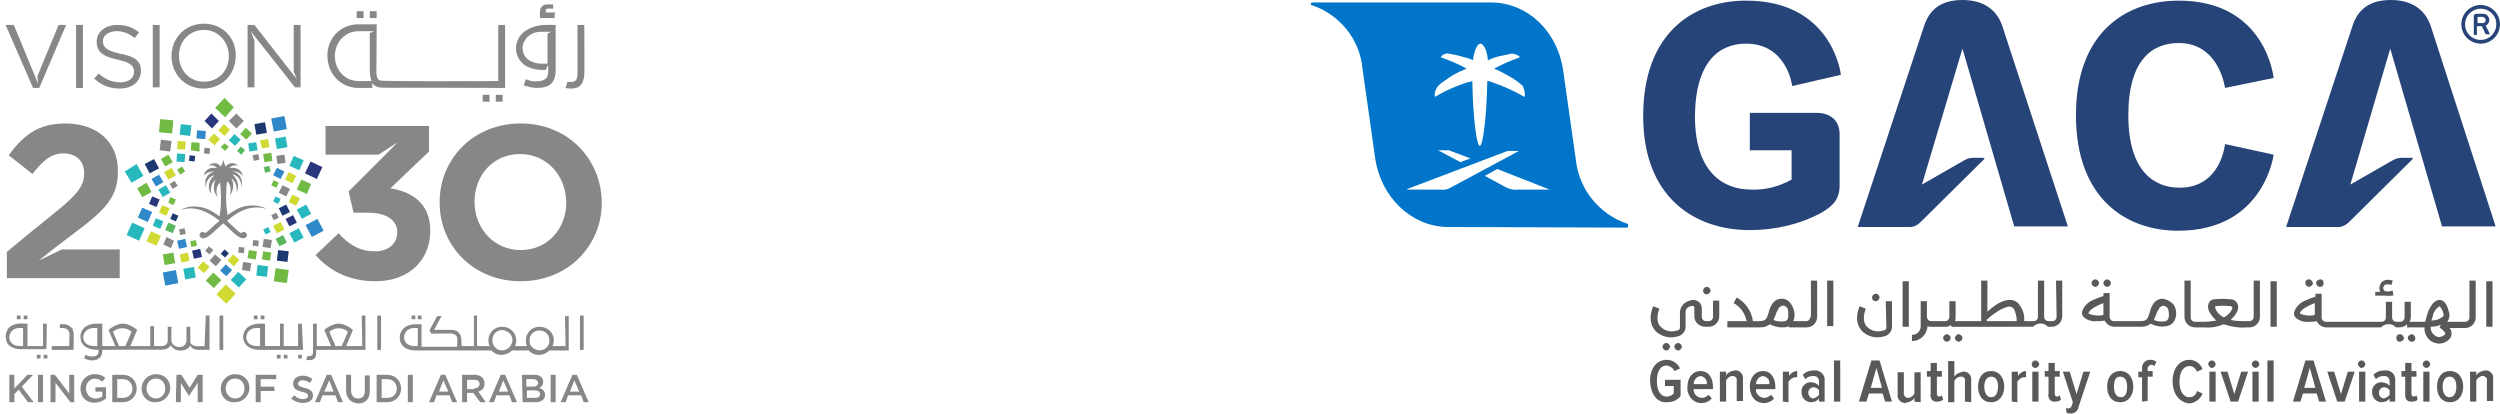 <?xml version="1.0" encoding="utf-8"?>
<!-- Generator: Adobe Illustrator 27.5.0, SVG Export Plug-In . SVG Version: 6.00 Build 0)  -->
<svg version="1.1" id="GACA_Logo" xmlns="http://www.w3.org/2000/svg" xmlns:xlink="http://www.w3.org/1999/xlink" x="0px" y="0px"
	 viewBox="0 0 400.9 66.4" style="enable-background:new 0 0 400.9 66.4;" xml:space="preserve">
<style type="text/css">
	.st0{fill-rule:evenodd;clip-rule:evenodd;fill:#58595B;}
	.st1{fill-rule:evenodd;clip-rule:evenodd;fill:#274479;}
	.st2{fill-rule:evenodd;clip-rule:evenodd;fill:#0075C9;}
	.st3{fill:#878787;}
	.st4{fill:#29367B;}
	.st5{fill:#D0DA33;}
	.st6{fill:#71BA44;}
	.st7{fill:#27B8BE;}
	.st8{fill:#58B75E;}
	.st9{fill:#3088C8;}
	.st10{fill:#1E3871;}
</style>
<g>
	<path class="st0" d="M336,46c0.3,0,0.6-0.3,0.6-0.6s-0.3-0.6-0.6-0.6c-0.3,0-0.6,0.3-0.6,0.6c0,0,0,0,0,0
		C335.4,45.7,335.7,46,336,46z M337.9,46c0.3,0,0.6-0.3,0.6-0.6c0-0.3-0.3-0.6-0.6-0.6s-0.6,0.3-0.6,0.6c0,0,0,0,0,0
		C337.3,45.7,337.6,46,337.9,46C337.9,46,337.9,46,337.9,46L337.9,46z M370.2,46c0.3,0,0.6-0.2,0.7-0.5c0-0.3-0.2-0.6-0.5-0.7
		c-0.1,0-0.1,0-0.2,0c-0.3,0-0.6,0.3-0.5,0.7C369.7,45.7,369.9,45.9,370.2,46z M372.1,46c0.3,0,0.6-0.3,0.5-0.7
		c0-0.3-0.2-0.5-0.5-0.5c-0.3,0-0.6,0.2-0.7,0.5c0,0.3,0.2,0.6,0.5,0.7C372,46,372.1,46,372.1,46z M383.8,47.4l-0.1-0.8
		c-0.4,0.1-1.4,0.4-1.5-0.3c-0.1-0.3,0.2-0.7,0.5-0.7c0.3,0,0.6,0,0.8,0.1l0.2-0.7c-0.5-0.2-1.1-0.2-1.6,0.1
		c-0.5,0.4-0.7,1.1-0.4,1.7l-0.8,0v0.6c0.6,0,1.1,0,1.7,0C382.7,47.5,383.4,47.4,383.8,47.4z M312.2,53.6c-0.3,0-0.6,0.3-0.6,0.6
		c0,0.3,0.3,0.6,0.6,0.6c0.3,0,0.6-0.3,0.6-0.6C312.8,53.9,312.5,53.6,312.2,53.6C312.2,53.6,312.2,53.6,312.2,53.6L312.2,53.6z
		 M314.1,53.6c-0.3,0-0.6,0.3-0.6,0.6s0.3,0.6,0.6,0.6c0.3,0,0.6-0.3,0.6-0.6C314.7,53.9,314.4,53.6,314.1,53.6L314.1,53.6z
		 M384.8,53.6c-0.3,0-0.6,0.3-0.5,0.7c0,0.3,0.2,0.5,0.5,0.5c0.3,0,0.6-0.2,0.7-0.5c0-0.3-0.2-0.6-0.5-0.7
		C384.9,53.6,384.9,53.6,384.8,53.6z M386.8,53.6c-0.3,0-0.6,0.2-0.7,0.5c0,0.3,0.2,0.6,0.5,0.7c0.1,0,0.1,0,0.2,0
		c0.3,0,0.6-0.3,0.5-0.7C387.2,53.8,387,53.6,386.8,53.6L386.8,53.6z M267.2,55c-0.3,0-0.6,0.3-0.6,0.6s0.3,0.6,0.6,0.6
		c0.3,0,0.6-0.3,0.6-0.6C267.8,55.3,267.5,55,267.2,55C267.2,55,267.2,55,267.2,55L267.2,55z M269.1,55c-0.3,0-0.6,0.3-0.6,0.6
		c0,0.3,0.3,0.6,0.6,0.6c0.3,0,0.6-0.3,0.6-0.6C269.7,55.3,269.4,55,269.1,55C269.1,55,269.1,55,269.1,55L269.1,55z M300.8,48.3
		c0.3,0,0.6-0.3,0.6-0.6c0-0.3-0.3-0.6-0.6-0.6c-0.3,0-0.6,0.3-0.6,0.6c0,0,0,0,0,0C300.2,48.1,300.5,48.3,300.8,48.3L300.8,48.3z
		 M273.7,47.2c0.3,0,0.6-0.3,0.6-0.6c0-0.3-0.3-0.6-0.6-0.6c-0.3,0-0.6,0.3-0.6,0.6C273.1,46.9,273.3,47.2,273.7,47.2
		C273.7,47.2,273.7,47.2,273.7,47.2L273.7,47.2z M398.7,45.1v7.3h1v-7.3H398.7z M364.1,52.4h1v-7.3h-1V52.4z M305.1,52.4h1v-7.3h-1
		V52.4z M396,50.9c0,0.4-0.3,0.7-0.7,0.7h-2.9c0,0,0,0,0.1-0.1c0.3-0.4,0.4-1,0.2-1.5c-0.1-0.5-0.5-1.9-1.5-1.9h0
		c-1.2,0-1.9,2-2,2.4c-0.1,0.4-0.2,0.7-0.3,1.1c-0.4,0-2.5,0-2.5,0c0.1-0.2,0.2-0.5,0.2-0.7v-2.5h-1v2.5c0,0.4-0.3,0.7-0.7,0.7h-0.6
		c-0.4,0-0.7-0.3-0.7-0.7v-2.5h-1v2.5c0,0.4-0.3,0.7-0.7,0.7H373c-0.4,0-0.7-0.3-0.7-0.7v-3.8h-1v0.5c-0.5,0.1-0.9,0.3-1.4,0.5
		c-0.9,0.3-1.7,1-2,1.9c-0.1,0.4,0,0.7,0.3,1c0.6,0.5,1.4,0.7,2.1,0.6c0.4,0,0.8,0,1.2-0.1c0.3,0.6,0.9,1,1.6,1h8.7
		c0.7-0.7,1.8-0.7,2.4,0h0.6c0.4,0,0.9-0.2,1.2-0.5v0.5c0,0,2.5,0,2.8,0c-0.1,1,0.5,2,1.4,2.4c0.3,0.1,0.6,0.2,0.9,0.2
		c0.8,0,1.5-0.4,1.9-1c0.2-0.5,0.2-1.1-0.2-1.5h2.5c1,0,1.7-0.8,1.7-1.7V45h-1L396,50.9L396,50.9z M368.8,50.3
		C368.8,50.3,368.8,50.3,368.8,50.3c0.1-0.7,1.4-1.3,2.4-1.7v1.9C370.4,50.7,369.6,50.6,368.8,50.3L368.8,50.3z M390.1,50.8
		c0.1-0.7,0.5-1.3,1.1-1.7l0,0c0.3,0.3,0.5,0.7,0.6,1.1c0.1,0.2,0.1,0.5-0.1,0.6c-0.5,0.4-1.1,0.6-1.8,0.6
		C390,51.2,390,51,390.1,50.8L390.1,50.8z M392.1,53.6c-0.4,0.4-1,0.6-1.5,0.3c-0.5-0.3-0.9-0.9-0.8-1.5c0.5,0,1.1-0.1,1.6-0.3
		l-0.2,0.4C391.9,53,392.2,53.4,392.1,53.6L392.1,53.6z M293,52.3h1V45h-1V52.3z M290.3,50.8c0,0.4-0.3,0.7-0.7,0.7l0,0h-2
		c0,0,0-0.1,0-0.1c0.3-0.8,0.2-1.6-0.2-2.3c-0.3-0.7-0.9-1.2-1.7-1.2h0c-0.8,0-1.4,0.5-1.7,1.2c-0.2,0.3-0.3,0.7-0.4,1.1
		c-0.3,0.9-0.4,1.3-1.5,1.3h-1c-0.2-1.6-1.2-3-2.6-3.8l-0.5,0.9c1.1,0.6,1.8,1.6,2.1,2.9H277v1h5.2c0.6,0,1.1-0.1,1.6-0.5
		c0.6,0.3,1.3,0.5,1.9,0.5c0.3,0,0.6,0,1-0.1c0.1,0,0.1,0,0.2-0.1v0.2h2.8c1,0,1.7-0.8,1.7-1.7v-5.8h-1V50.8L290.3,50.8z
		 M286.7,51.1c-0.1,0.2-0.2,0.3-0.4,0.4c-0.6,0.1-1.3,0.1-1.9-0.2c0.1-0.2,0.2-0.5,0.3-0.7c0.1-0.3,0.2-0.6,0.4-0.9
		c0.1-0.4,0.4-0.6,0.8-0.7l0,0c0.4,0,0.7,0.3,0.8,0.6C286.8,50,286.8,50.6,286.7,51.1L286.7,51.1z M346.8,47.9L346.8,47.9
		c-0.8,0-1.4,0.5-1.7,1.2c-0.2,0.3-0.3,0.7-0.4,1.1c-0.3,0.9-0.4,1.3-1.5,1.3H339c-0.4,0-0.7-0.3-0.7-0.7v0v-3.8h-1v0.5
		c-0.5,0.1-0.9,0.3-1.4,0.5c-0.9,0.3-1.7,1-2,1.9c-0.1,0.4,0,0.7,0.3,1c0.6,0.5,1.4,0.7,2.1,0.6c0.4,0,0.8,0,1.2-0.1
		c0.3,0.6,0.9,1,1.6,1h4.2c0.6,0,1.1-0.1,1.6-0.5c0.9,0.5,1.9,0.6,2.9,0.3c0.5-0.2,0.8-0.5,1-1c0.3-0.8,0.2-1.6-0.2-2.3
		C348.3,48.5,347.6,48,346.8,47.9L346.8,47.9z M334.9,50.3C334.9,50.3,334.9,50.3,334.9,50.3c0.1-0.7,1.4-1.3,2.4-1.7v1.9
		C336.5,50.7,335.7,50.6,334.9,50.3L334.9,50.3z M347.7,51.1c-0.1,0.2-0.2,0.3-0.4,0.4c-0.6,0.1-1.3,0.1-1.9-0.2
		c0.1-0.2,0.2-0.5,0.3-0.7c0.1-0.3,0.2-0.6,0.4-0.9c0.1-0.3,0.4-0.6,0.8-0.7h0c0.4,0.1,0.7,0.3,0.8,0.6
		C347.8,50.1,347.9,50.6,347.7,51.1L347.7,51.1z M329.8,50.8c0,0.4-0.3,0.7-0.7,0.7l0,0h-0.6c-0.4,0-0.7-0.3-0.7-0.7v0V45h-1v5.8
		c0,0.4-0.3,0.7-0.7,0.7l0,0h-1.5c0.1-1.1-0.3-2.2-1.1-3c-1-0.8-2.3-0.3-3.3,0.3c-0.6,0.4-1.1,0.8-1.5,1.2v-5h-1v6.5h-4.2
		c0.1-0.2,0.1-0.5,0.1-0.7v-2.5h-1v2.5c0,0.4-0.3,0.7-0.7,0.7l0,0h-2.2c-0.4,0-0.7-0.3-0.7-0.7v0v-2.5h-1v4c0,0.8-0.6,1.4-1.4,1.4v1
		c1.3,0,2.4-1,2.5-2.4c0.2,0.1,0.5,0.1,0.7,0.1h2.2c0.3,0,0.7-0.1,0.9-0.3v0.3H326c0.7-0.7,1.8-0.7,2.4,0h0.6c1,0,1.7-0.8,1.7-1.7
		V45h-1L329.8,50.8L329.8,50.8z M318.7,51.2c0.4-0.4,0.9-0.8,1.4-1.1c0.5-0.4,1.2-0.7,1.8-0.9c0.3-0.1,0.6,0,0.8,0.1
		c0.2,0.2,0.4,0.4,0.4,0.6c0.2,0.5,0.3,1.1,0.3,1.6h-4.8V51.2z M274.7,50.8c0,0.4-0.3,0.7-0.7,0.7l0,0h-0.4c-0.4,0-0.7-0.3-0.7-0.7
		v-1.4c0-0.4-0.2-0.8-0.5-1c-0.4-0.3-0.9-0.4-1.4-0.2c-0.9,0.2-1.6,1-1.6,1.9v2.4c0,0.3-0.2,0.5-0.5,0.5c-0.9,0.3-1.8,0.1-2.5-0.5
		c-0.7-0.6-0.8-1.7-0.3-3l-1-0.4c-0.9,2.3-0.1,3.5,0.5,4.1c0.7,0.6,1.5,0.9,2.4,0.9c0.4,0,0.8-0.1,1.2-0.2c0.6-0.2,1.1-0.8,1.1-1.5
		v-2.4c0-0.5,0.4-0.8,0.8-0.9c0.2-0.1,0.3,0,0.5,0c0.1,0.1,0.1,0.1,0.1,0.2v1.4c0,1,0.8,1.7,1.8,1.7h0.5c1,0,1.7-0.8,1.7-1.7v-2.5
		h-1L274.7,50.8L274.7,50.8z M302.5,52.5c0,0.3-0.2,0.5-0.5,0.5c-0.9,0.3-1.8,0.1-2.5-0.5c-0.7-0.6-0.8-1.7-0.3-3l-1-0.4
		c-0.9,2.3-0.1,3.5,0.5,4.1c0.7,0.6,1.5,0.9,2.4,0.9c0.4,0,0.8-0.1,1.2-0.2c0.6-0.2,1.1-0.8,1.1-1.5v-4.1h-1L302.5,52.5L302.5,52.5z
		 M361.4,50.8c0,0.4-0.3,0.7-0.7,0.7h-0.4c-0.9,0-1.7,0-2.6-0.2c0,0,0.1,0,0.1-0.1c0.2-0.2,1.3-1.2,1.1-2.2c-0.1-0.5-0.5-0.9-1-1
		l-0.1,0l0,0c-0.9-0.1-1.9-0.1-2.8,0l-0.1,0l0,0c-0.4,0.1-0.7,0.4-0.8,0.9c-0.2,0.9,0.7,1.9,1.1,2.3c0.1,0.1,0.1,0.1,0.2,0.2
		c-0.6,0.1-1.3,0.2-1.9,0.2h-1.5c-0.4,0-0.7-0.3-0.7-0.7v0V45h-1v5.8c0,1,0.8,1.7,1.7,1.7c0,0,0,0,0,0h1.5c1.1,0.1,2.1-0.1,3.1-0.5
		c1.2,0.4,2.4,0.6,3.7,0.5h0.4c1,0,1.7-0.8,1.7-1.7V45h-1L361.4,50.8L361.4,50.8z M357.2,50.5c-0.2,0.2-0.4,0.3-0.6,0.4
		c-0.2-0.1-0.4-0.3-0.6-0.4c-0.4-0.3-0.7-0.8-0.8-1.3c0,0,0.1-0.1,0.1-0.1c0.8-0.1,1.6-0.1,2.4,0c0.1,0,0.2,0.1,0.3,0.2
		C357.9,49.8,357.6,50.2,357.2,50.5L357.2,50.5z"/>
	<path class="st0" d="M264.6,61.1c0-2.1,1.1-3.4,2.7-3.4c0.9,0,1.8,0.6,2.1,1.4l-0.9,0.4c-0.2-0.5-0.7-0.8-1.2-0.9
		c-1,0-1.6,0.9-1.6,2.5s0.6,2.5,1.6,2.5c0.4,0,0.8-0.2,1.1-0.5v-1.2h-1.4v-1h2.5v2.6c-0.5,0.7-1.3,1-2.2,1
		C265.7,64.6,264.7,63.2,264.6,61.1 M270.6,62c0-1.4,0.8-2.5,2.1-2.5c1.3,0,2,1.1,2,2.6v0.3h-3.1c-0.1,0.7,0.5,1.3,1.2,1.4
		c0,0,0.1,0,0.1,0c0.4,0,0.8-0.2,1.1-0.5l0.5,0.6c-0.8,0.9-2.2,1-3.1,0.2C270.8,63.5,270.5,62.7,270.6,62 M272.7,60.3
		c-0.7,0.1-1.1,0.7-1.1,1.3h2.1C273.8,61,273.4,60.4,272.7,60.3C272.7,60.3,272.7,60.3,272.7,60.3 M278.5,64.4v-3.3
		c0.1-0.3-0.1-0.7-0.5-0.8c-0.1,0-0.1,0-0.2,0c-0.4,0-0.8,0.3-1,0.7v3.4h-1v-4.8h1v0.6c0.3-0.5,0.8-0.7,1.4-0.8
		c0.6-0.1,1.2,0.4,1.3,1c0,0.1,0,0.2,0,0.3v3.6H278.5L278.5,64.4z M280.6,62c0-1.4,0.8-2.5,2.1-2.5c1.3,0,2,1.1,2,2.6v0.3h-3.1
		c-0.1,0.7,0.5,1.3,1.2,1.4c0,0,0.1,0,0.1,0c0.4,0,0.8-0.2,1.1-0.5l0.5,0.6c-0.8,0.9-2.2,1-3.1,0.2C280.8,63.5,280.6,62.7,280.6,62
		 M282.7,60.3c-0.7,0.1-1.1,0.7-1.1,1.3h2.1C283.9,61,283.4,60.4,282.7,60.3C282.8,60.3,282.7,60.3,282.7,60.3 M285.9,64.4v-4.8h1
		v0.7c0.3-0.5,0.8-0.8,1.3-0.8v1c-0.1,0-0.2,0-0.3,0c-0.4,0-0.8,0.3-1.1,0.7v3.3L285.9,64.4L285.9,64.4z M291.7,64.4v-0.5
		c-0.3,0.4-0.8,0.6-1.3,0.6c-0.8,0-1.5-0.7-1.5-1.5c0,0,0-0.1,0-0.1c-0.1-0.8,0.5-1.5,1.3-1.6c0.1,0,0.1,0,0.2,0
		c0.5,0,1,0.2,1.3,0.6v-0.7c0-0.5-0.3-0.9-0.8-0.9c-0.1,0-0.1,0-0.2,0c-0.5,0-0.9,0.2-1.2,0.5l-0.4-0.7c0.5-0.5,1.1-0.7,1.8-0.7
		c0.8-0.1,1.6,0.5,1.7,1.3c0,0.1,0,0.2,0,0.4v3.3L291.7,64.4L291.7,64.4z M291.7,63.3v-0.7c-0.2-0.3-0.5-0.5-0.9-0.5
		c-0.5,0-0.9,0.5-0.8,1c0,0.4,0.4,0.8,0.8,0.8C291.1,63.8,291.5,63.6,291.7,63.3 M294.1,57.8h1v6.6h-1V57.8z M302.3,64.4l-0.4-1.3
		h-2.2l-0.4,1.3h-1.2l2-6.6h1.3l2,6.6L302.3,64.4L302.3,64.4z M300.9,59l-0.9,3.2h1.8L300.9,59z M307,64.4v-0.6
		c-0.3,0.5-0.9,0.7-1.4,0.8c-0.6,0.1-1.2-0.4-1.3-1c0-0.1,0-0.2,0-0.3v-3.6h1v3.3c-0.1,0.3,0.2,0.7,0.5,0.8c0.1,0,0.1,0,0.2,0
		c0.4,0,0.8-0.3,1-0.7v-3.4h1v4.8L307,64.4L307,64.4z M309.6,63.3v-2.9h-0.6v-0.9h0.6v-1.3h1v1.3h0.8v0.9h-0.8v2.7
		c0,0.3,0.1,0.5,0.4,0.5c0.1,0,0.3-0.1,0.4-0.2l0.2,0.7c-0.2,0.2-0.6,0.3-0.9,0.3c-0.6,0.1-1.1-0.3-1.1-0.9
		C309.5,63.5,309.5,63.4,309.6,63.3 M315.1,64.4v-3.3c0.1-0.3-0.2-0.7-0.5-0.7c-0.1,0-0.1,0-0.2,0c-0.4,0-0.8,0.3-1,0.7v3.4h-1v-6.6
		h1v2.5c0.3-0.5,0.9-0.7,1.4-0.8c0.6-0.1,1.2,0.4,1.3,1c0,0.1,0,0.2,0,0.3v3.6L315.1,64.4L315.1,64.4z M317.2,62
		c0-1.4,0.7-2.5,2.1-2.5s2.1,1.2,2.1,2.5s-0.7,2.5-2.1,2.5S317.2,63.4,317.2,62 M320.4,62c0-0.9-0.3-1.6-1.1-1.6s-1.1,0.8-1.1,1.6
		s0.3,1.7,1.1,1.7S320.4,62.9,320.4,62 M322.6,64.4v-4.8h1v0.7c0.3-0.5,0.8-0.8,1.3-0.8v1c-0.1,0-0.2,0-0.3,0
		c-0.4,0-0.8,0.3-1.1,0.7v3.3L322.6,64.4L322.6,64.4z M325.8,58.4c0-0.3,0.3-0.6,0.6-0.6c0.3,0,0.6,0.3,0.6,0.6
		c0,0.3-0.3,0.6-0.6,0.6C326,59,325.8,58.7,325.8,58.4 M325.9,59.6h1v4.8h-1V59.6z M328.5,63.3v-2.9h-0.6v-0.9h0.6v-1.3h1v1.3h0.8
		v0.9h-0.8v2.7c0,0.3,0.1,0.5,0.4,0.5c0.1,0,0.3-0.1,0.4-0.2l0.2,0.7c-0.2,0.2-0.6,0.3-0.9,0.3c-0.6,0.1-1.1-0.3-1.1-0.9
		C328.4,63.5,328.4,63.4,328.5,63.3 M331.3,65.4c0.1,0,0.2,0.1,0.3,0.1c0.3,0,0.5-0.1,0.6-0.4l0.2-0.6l-1.6-4.9h1.1l1.1,3.6l1.1-3.6
		h1.1l-1.9,5.7c-0.1,0.7-0.8,1.1-1.4,1c-0.2,0-0.4,0-0.5-0.1L331.3,65.4z M337.9,62c0-1.4,0.7-2.5,2.1-2.5s2.1,1.2,2.1,2.5
		s-0.7,2.5-2.1,2.5S337.9,63.4,337.9,62 M341.1,62c0-0.9-0.3-1.6-1.1-1.6S339,61.1,339,62s0.3,1.7,1.1,1.7S341.1,62.9,341.1,62
		 M343.5,64.4v-3.9h-0.6v-0.9h0.6v-0.4c-0.1-0.7,0.4-1.4,1.1-1.5c0.1,0,0.2,0,0.2,0c0.4,0,0.7,0.1,1,0.3l-0.3,0.7
		c-0.1-0.1-0.3-0.2-0.5-0.2c-0.3,0-0.5,0.2-0.6,0.5c0,0,0,0.1,0,0.1v0.4h0.8v0.9h-0.8v3.9L343.5,64.4L343.5,64.4z M348.4,61.1
		c0-2,1.1-3.4,2.7-3.4c0.9,0,1.8,0.6,2.1,1.5l-0.9,0.4c-0.2-0.5-0.6-0.9-1.2-0.9c-1,0-1.6,1-1.6,2.5s0.6,2.5,1.6,2.5
		c0.6,0,1.1-0.4,1.2-1l0.9,0.4c-0.3,0.9-1.2,1.5-2.1,1.6C349.4,64.5,348.4,63.1,348.4,61.1 M354.1,58.4c0-0.3,0.3-0.6,0.6-0.6
		c0.3,0,0.6,0.3,0.6,0.6c0,0.3-0.3,0.6-0.6,0.6C354.4,59,354.2,58.7,354.1,58.4 M354.3,59.6h1v4.8h-1V59.6z M357.7,64.4l-1.6-4.8
		h1.1l1.1,3.6l1.1-3.6h1.1l-1.6,4.8H357.7L357.7,64.4z M361.1,58.4c0-0.3,0.3-0.6,0.6-0.6s0.6,0.3,0.6,0.6c0,0.3-0.3,0.6-0.6,0.6
		c0,0,0,0,0,0C361.4,59,361.1,58.7,361.1,58.4 M361.2,59.6h1v4.8h-1V59.6z M363.6,57.8h1v6.6h-1V57.8z M371.9,64.4l-0.4-1.3h-2.2
		l-0.4,1.3h-1.2l2-6.6h1.3l2,6.6H371.9z M370.4,59l-0.9,3.2h1.8L370.4,59z M374.8,64.4l-1.6-4.8h1.1l1.1,3.6l1.1-3.6h1.1l-1.6,4.8
		H374.8L374.8,64.4z M378.1,58.4c0-0.3,0.3-0.6,0.6-0.6s0.6,0.3,0.6,0.6c0,0.3-0.3,0.6-0.6,0.6c0,0,0,0,0,0
		C378.4,59,378.2,58.7,378.1,58.4 M378.3,59.6h1v4.8h-1V59.6z M383.2,64.4v-0.5c-0.3,0.4-0.8,0.6-1.3,0.6c-0.8,0-1.5-0.7-1.5-1.5
		c0,0,0-0.1,0-0.1c-0.1-0.8,0.5-1.5,1.3-1.6c0.1,0,0.1,0,0.2,0c0.5,0,1,0.2,1.3,0.6v-0.7c0-0.5-0.3-0.9-0.8-0.9c-0.1,0-0.1,0-0.2,0
		c-0.5,0-0.9,0.2-1.2,0.5l-0.4-0.7c0.5-0.5,1.1-0.7,1.8-0.7c0.8-0.1,1.6,0.4,1.7,1.3c0,0.1,0,0.2,0,0.4v3.3L383.2,64.4L383.2,64.4z
		 M383.2,63.3v-0.7c-0.2-0.3-0.5-0.5-0.9-0.5c-0.5,0-0.9,0.5-0.8,1c0,0.4,0.4,0.8,0.8,0.8C382.6,63.8,383,63.6,383.2,63.3
		 M385.7,63.3v-2.9h-0.6v-0.9h0.6v-1.3h1v1.3h0.8v0.9h-0.8v2.7c0,0.3,0.1,0.5,0.4,0.5c0.1,0,0.3-0.1,0.4-0.2l0.2,0.7
		c-0.2,0.2-0.6,0.3-0.9,0.3c-0.6,0.1-1.1-0.3-1.1-0.9C385.7,63.5,385.7,63.4,385.7,63.3 M388.5,58.4c0-0.3,0.3-0.6,0.6-0.6
		c0.3,0,0.6,0.3,0.6,0.6c0,0.3-0.3,0.6-0.6,0.6C388.8,59,388.5,58.7,388.5,58.4 M388.6,59.6h1v4.8h-1V59.6z M390.8,62
		c0-1.4,0.7-2.5,2.1-2.5s2.1,1.2,2.1,2.5s-0.7,2.5-2.1,2.5S390.8,63.4,390.8,62 M393.9,62c0-0.9-0.3-1.6-1.1-1.6s-1.1,0.8-1.1,1.6
		s0.3,1.7,1.1,1.7S393.9,62.9,393.9,62 M398.8,64.4v-3.3c0.1-0.4-0.2-0.7-0.5-0.8c-0.1,0-0.1,0-0.2,0c-0.4,0-0.8,0.3-1,0.7v3.4h-1
		v-4.8h1v0.6c0.3-0.5,0.8-0.7,1.4-0.8c0.6-0.1,1.2,0.4,1.3,1c0,0.1,0,0.2,0,0.3v3.6H398.8L398.8,64.4z"/>
	<path class="st1" d="M397.8,7c1.7,0,3.1-1.4,3.1-3.1c0-1.7-1.4-3.1-3.1-3.1s-3.1,1.4-3.1,3.1l0,0C394.7,5.6,396.1,7,397.8,7
		C397.8,7,397.8,7,397.8,7 M397.8,1.4c1.4,0,2.5,1.1,2.5,2.4c0,0,0,0.1,0,0.1c0,1.4-1.1,2.5-2.5,2.5c-1.4,0-2.5-1.1-2.5-2.5
		C395.3,2.5,396.4,1.4,397.8,1.4 M397.2,5.5V4.2h0.8l0.6,1.3h0.7l-0.7-1.4c0.5-0.2,0.7-0.8,0.5-1.3c-0.2-0.4-0.5-0.6-0.9-0.6h-1
		c-0.2,0-0.5,0.1-0.5,0.4c0,0,0,0.1,0,0.1l0,2.9H397.2L397.2,5.5z M397.2,2.7h0.9c0.2,0,0.4,0.2,0.5,0.4c0,0,0,0,0,0.1
		c0,0.3-0.2,0.5-0.4,0.5c0,0,0,0-0.1,0h-0.8V2.7L397.2,2.7z M280,7c6.6,0,7.4,6.8,7.4,6.8l7.8-1.8c0-0.2-1.4-11.9-15.2-11.9
		c-8.5,0-16.5,5.2-16.5,18.5c0,13.2,8.4,18.3,17.1,18.3c4,0,8-0.9,11.5-2.8c1.9-1.1,2.9-2.2,2.9-4.4v-8.2c0-2.1-1.4-3.4-3.7-3.4
		h-10.7v6h6.7v4.7c-2,1.1-4.2,1.7-6.5,1.6c-4.4,0-9-2.7-9-11.8C271.9,9.6,275.9,7,280,7 M314.7,0c-3.3,0-5.3,1.4-6.2,4.3l-10.6,32.1
		h8.4c0.6,0,1.2-0.3,1.7-0.8l10.1-10c0.2-0.2,0.2-0.3-0.1-0.3h-1.4c-0.6,0-1.1,0.1-1.6,0.4l-6.8,3.9l6.5-21.8c0,0,7.7,26.4,8.3,28.5
		h8.6L321.1,4.2C320.2,1.5,318,0,314.7,0 M349.4,6.9c6.5,0,7.4,7.2,7.4,7.2l7.8-1.6c0,0-1.2-12.4-15.2-12.4
		c-8.5,0-16.5,5.1-16.5,18.4c0,13.2,7.9,18.5,16.4,18.5c13.8,0,15.3-12.2,15.3-12.2l-7.8-1.7c0,0-0.6,7-7.3,7
		c-4.1,0-8.2-2.7-8.2-11.6C341.3,9.5,345.2,6.9,349.4,6.9 M383.4,0c-3.3,0-5.3,1.4-6.2,4.3l-10.6,32.1h8.4c0.6,0,1.2-0.3,1.7-0.8
		l10.1-10c0.2-0.2,0.2-0.3-0.1-0.3h-1.4c-0.6,0-1.1,0.1-1.6,0.4l-6.8,3.9l6.4-21.8c0,0,7.7,26.4,8.3,28.5h8.6L389.8,4.2
		C388.9,1.5,386.7,0,383.4,0"/>
	<path class="st2" d="M260.9,36.5L260.9,36.5c0.1,0,0.2-0.1,0.2-0.3c0-0.1,0-0.2-0.1-0.3c-4.5-1.5-7.8-5.5-8.3-10.3l-2-14.1
		c-0.9-6.6-5.8-11-11.4-11.1h-28.9c-0.1,0-0.2,0.1-0.2,0.2c0,0,0,0,0,0c0,0.1,0,0.2,0.1,0.2c4.5,1.5,7.8,5.5,8.2,10.3l2,14.1
		c0.9,6.5,5.8,11,11.4,11.2L260.9,36.5z M248.5,30.4h-5.2c-0.6,0.1-1.1-0.1-1.7-0.3l-3.5-1.9l2-1.1L248.5,30.4
		C248.7,30.4,248.7,30.4,248.5,30.4L248.5,30.4z M244.5,15.5c0,0-0.1,0-0.1,0c-1.6-0.9-3.3-1.7-5.1-2.3c-0.2-0.1-0.5-0.2-0.8-0.2
		l0,0c-0.1,5.8-0.7,10.4-1.2,10.4s-1.1-4.5-1.2-10.4l0,0c-0.3,0.1-0.6,0.2-0.8,0.2c-1.8,0.6-3.5,1.3-5.1,2.3c0,0-0.1,0-0.1,0
		c0,0,0,0,0,0c-0.1-0.6,0.1-1.2,0.5-1.7c0.5-0.5,1.1-0.9,1.7-1.3c0.7-0.5,1.5-0.9,2.2-1.2c0.2-0.1,0.5-0.2,0.7-0.3
		c-1.3-0.7-2.7-1.3-4.1-1.8c0,0-0.1,0,0-0.1c0,0,0,0,0,0c0,0,0,0,0,0c0.3-0.4,0.8-0.6,1.3-0.5c0.5,0.1,0.9,0.2,1.4,0.3
		c0.5,0.1,1,0.3,1.5,0.4c0.3,0.1,0.6,0.2,0.8,0.3c0,0,0.1,0,0.1,0.1c0.2-1.6,0.7-2.7,1.2-2.7s1.1,1.1,1.2,2.7c0,0,0.1,0,0.1-0.1
		c0.3-0.1,0.5-0.2,0.8-0.3c0.5-0.2,1-0.3,1.5-0.4c0.4-0.1,0.9-0.2,1.4-0.3c0.5,0,1,0.2,1.3,0.5c0,0,0,0,0,0c0,0,0,0.1,0,0.1
		c0,0,0,0,0,0c-1.4,0.5-2.8,1.1-4.1,1.8c0.2,0.1,0.5,0.2,0.7,0.3c0.8,0.4,1.5,0.8,2.2,1.2c0.6,0.4,1.2,0.8,1.7,1.3
		C244.4,14.2,244.6,14.9,244.5,15.5C244.5,15.5,244.5,15.5,244.5,15.5L244.5,15.5z M230.8,24.1l1.3,0c0.2,0,0.4,0,0.5,0.1l3.2,1.2
		l-1.6,0.6l-3.4-1.8C230.6,24.2,230.6,24.1,230.8,24.1L230.8,24.1z M242.1,24.2l1.3,0c0.1,0,0.1,0.1,0,0.1l-10.8,5.8
		c-0.5,0.3-1.1,0.4-1.7,0.3h-5.2c-0.1,0-0.1,0,0-0.1l15.8-6C241.7,24.2,241.9,24.2,242.1,24.2L242.1,24.2z"/>
</g>
<g>
	<path class="st3" d="M69,37L69,37c0,4.7-3.4,8.1-8.8,8.1c-4.4,0-7.5-1.8-9.6-4.2l3.7-3.5c1.7,1.9,3.4,2.9,5.9,2.9
		c2,0,3.5-1.2,3.5-3c0,0,0.4-3.2-4.8-3.2h-2.2l-0.8-3.4l7.9-7.9l-3.1,2h-8.5v-4.6h16.6v4.1l-6.2,5.9C65.8,30.7,69,32.4,69,37
		 M53.7,9c0-2.2,1.6-4,3.8-4H60l-0.7,0.3c0,6.1-0.1,6.8,0.3,7.7h-2.1C55.3,13,53.7,11.2,53.7,9L53.7,9z M57.5,14.1h2.2v-0.8
		c0.2,0.3,0.4,0.5,0.7,0.6c0.7,0.3,0.2,0.1,20.6,0.2V4h-1.1v9c0,0-18.6,0.1-19-0.1c-0.3-0.1-0.4-0.4-0.5-0.8c-0.1-0.5,0-0.6,0-8.2
		h-2.9c-3,0-5,2.3-5,5v0C52.5,11.7,54.5,14.1,57.5,14.1 M88.9,2.9h-2.3c0-0.8-0.3-2.2,1.3-2.2h0.8v0.7c-0.7,0-1.2-0.2-1.2,0.4v0.2
		h1.5L88.9,2.9L88.9,2.9z M91.6,14.2c-0.3,0-0.6,0-0.9-0.1l0.3-1c0.5,0.1,1.1,0.1,1.4-0.3c0.3-0.5,0.2-0.7,0.2-8.8h1.1
		c0,7.6,0.1,7.8-0.1,8.6C93.4,13.7,92.7,14.2,91.6,14.2 M60.4,2.9h-1.1V1.8h1.1V2.9z M84.1,6.6c0.5-1,1.6-1.5,2.6-1.5l0,0h1.7
		l-0.6,0.3v4.8c-0.8,0-1.4,0.1-2.2-0.2c-1.1-0.3-1.8-1.2-1.8-2.3C83.8,7.3,83.9,6.9,84.1,6.6 M84.1,10.4c1.4,1,3.3,0.8,3.4,0.8
		l0.4-0.8c0,0.7,0.2,1.8-0.5,2.3c-0.6,0.4-1.6,0.4-2.2,0.3c-0.3-0.1-0.6-0.2-0.9-0.3l-0.3,1c0.7,0.2,1.3,0.4,2.1,0.4
		c1,0,1.8-0.2,2.3-0.7s0.7-1.2,0.7-2V4c-1.3,0-2.3-0.1-3.5,0.3C82.1,5.4,82.1,9,84.1,10.4 M58.3,2.9h-1.1V1.8h1.1V2.9z M47.1,4h1.1
		V14h-0.9l-7.1-9l0.6,1.5V14h-1.1V4h1.1l6.8,8.7l-0.5-1.2V4L47.1,4z M5.3,14.1L0.9,4h1.3c0.1,0.1,3.5,8.5,3.9,9.4L6,12.2L9.4,4h1.2
		L6.3,14.1C6.3,14.1,5.3,14.1,5.3,14.1z M24.5,4h1.1V14h-1.1V4z M36.7,9c0,2.3-1.6,4.1-4,4.1s-4-1.9-4-4.2v0c0-2.3,1.7-4.1,4-4.1
		S36.7,6.7,36.7,9L36.7,9L36.7,9z M32.7,3.8c-3.1,0-5.2,2.4-5.2,5.2v0c0,2.8,2.1,5.2,5.1,5.2c3.1,0,5.2-2.4,5.2-5.2v0
		C37.9,6.2,35.8,3.8,32.7,3.8 M22.6,11.3L22.6,11.3c0,1.8-1.4,2.9-3.4,2.9c-1.6,0-2.9-0.5-4.1-1.6l0.7-0.8c1.1,0.9,2.1,1.4,3.5,1.4
		c1.4,0,2.2-0.7,2.2-1.7v0c0-2.8-6-1-6-4.8v0c0-1.6,1.4-2.7,3.3-2.7c1.5,0,2.5,0.4,3.5,1.2l-0.7,0.9c-2.3-1.9-5.1-1.1-5.1,0.5v0
		c0,0.9,0.5,1.5,2.7,2C21.6,9,22.6,9.8,22.6,11.3 M13.3,14.1h-1.1V4h1.1V14.1z M79.5,15.2h1.1v1.1h-1.1V15.2z M77.4,15.2h1.1v1.1
		h-1.1V15.2z M9.9,40h9.3v4.6H1.1v-4.2c9.1-7.7,12.4-9.2,12.4-12.6c0-2.1-1.4-3.2-3.3-3.2c-1.9,0-3.2,1-5,3.3l-3.8-3
		c2.4-3.3,4.8-5.1,9.1-5.1c5.1,0,8.4,3,8.4,7.5v0.1C19,33.2,14.7,35,7.2,41l-1,0.8L9.9,40z M90.8,32.5c0,4.2-3,7.6-7.3,7.6
		c-4.3,0-7.4-3.5-7.4-7.7v-0.1c0-4.2,3-7.6,7.3-7.6C87.7,24.7,90.8,28.2,90.8,32.5L90.8,32.5z M83.5,19.8c-7.6,0-13,5.7-13,12.6v0.1
		c0,6.9,5.4,12.6,13,12.6s13-5.7,13-12.6v-0.1C96.4,25.4,91,19.8,83.5,19.8"/>
	<path class="st4" d="M33.9,18.2l1.2,1.2L34,20.6l-1.2-1.2"/>
	<path class="st3" d="M36.7,19.4l1.2,1.2l1.2-1.2l-1.2-1.2"/>
	<path class="st5" d="M35,20.9l1,0.9l0.9-1l-1-0.9"/>
	<path class="st6" d="M38.5,21.5l1,0.9l0.9-1l-1-0.9"/>
	<path class="st5" d="M33.4,22.4l1,0.9l0.9-1l-1-0.9"/>
	<path class="st7" d="M36.7,22.5l1,0.9l0.9-1l-1-0.9"/>
	<path class="st6" d="M35.4,23.6l0.7,0.6l0.6-0.7L36,23"/>
	<path class="st8" d="M38,24.2l0.7,0.6l0.6-0.7l-0.7-0.6"/>
	<path class="st9" d="M43.5,19l2.1-0.4l0.4,2.1l-2.1,0.4L43.5,19z"/>
	<path class="st10" d="M40.8,19.9l1.7-0.3l0.3,1.7l-1.7,0.3L40.8,19.9z"/>
	<path class="st7" d="M44.1,22.2l1.7-0.3l0.3,1.7l-1.7,0.3L44.1,22.2z"/>
	<path class="st5" d="M41.7,22.5l1.3-0.2l0.2,1.3L42,23.8L41.7,22.5z"/>
	<path class="st3" d="M44.3,25l1.3-0.2l0.2,1.3l-1.3,0.2L44.3,25z"/>
	<path class="st7" d="M39.8,23l1.3-0.2l0.2,1.3L40,24.3L39.8,23z"/>
	<path class="st6" d="M42.2,24.7l1.3-0.2l0.2,1.3L42.4,26L42.2,24.7z"/>
	<path class="st3" d="M40.5,24.9l0.9-0.2l0.2,0.9l-0.9,0.2L40.5,24.9z"/>
	<path class="st8" d="M42.3,26.8l0.9-0.2l0.2,0.9l-0.9,0.2L42.3,26.8z"/>
	<path class="st4" d="M49.8,25.9l-0.9,1.9l1.9,0.9l0.9-1.9"/>
	<path class="st7" d="M47.1,25l-0.7,1.6l1.6,0.7l0.7-1.6"/>
	<path class="st6" d="M48.3,28.8l-0.7,1.6l1.6,0.7l0.7-1.6"/>
	<path class="st5" d="M46.3,27.6l-0.6,1.2l1.2,0.6l0.6-1.2"/>
	<path class="st5" d="M46.9,31.2l-0.6,1.2l1.2,0.6l0.6-1.2"/>
	<path class="st9" d="M44.4,26.9l-0.6,1.2l1.2,0.6l0.6-1.2"/>
	<path class="st3" d="M45.3,29.7l-0.6,1.2l1.2,0.6l0.6-1.2"/>
	<path class="st6" d="M43.9,28.9l-0.4,0.8l0.8,0.4l0.4-0.8"/>
	<path class="st7" d="M43.8,32.3l0.4-0.8l0.8,0.4l-0.4,0.8L43.8,32.3z"/>
	<path class="st9" d="M50.9,35.1l-1.9,1l1,1.9l1.9-1"/>
	<path class="st7" d="M49.1,32.8l-1.5,0.8l0.8,1.5l1.5-0.8"/>
	<path class="st7" d="M47.9,36.6l-1.5,0.8l0.8,1.5l1.5-0.8"/>
	<path class="st4" d="M47,34.5l-1.2,0.6l0.6,1.2l1.2-0.6"/>
	<path class="st8" d="M45.4,37.7l-1.2,0.6l0.6,1.2l1.2-0.6"/>
	<path class="st10" d="M45.9,32.8l-1.2,0.6l0.6,1.2l1.2-0.6"/>
	<path class="st5" d="M45,35.6l-1.2,0.6l0.6,1.2l1.2-0.6"/>
	<path class="st3" d="M44.3,34.1l-0.8,0.4l0.4,0.8l0.8-0.4"/>
	<path class="st7" d="M43,36.4l-0.8,0.4l0.4,0.8l0.8-0.4"/>
	<path class="st6" d="M43.9,45.1l0.3-2.1l2.1,0.3L46,45.4L43.9,45.1z"/>
	<path class="st10" d="M44.4,41.8l0.2-1.7l1.7,0.2l-0.2,1.7L44.4,41.8z"/>
	<path class="st7" d="M41.1,44.2l0.2-1.7l1.7,0.2l-0.2,1.7L41.1,44.2z"/>
	<path class="st6" d="M42,41.6l0.2-1.3l1.3,0.2l-0.2,1.3L42,41.6z"/>
	<path class="st3" d="M38.8,43.3L39,42l1.3,0.2l-0.2,1.3L38.8,43.3z"/>
	<path class="st3" d="M42.1,39.6l0.2-1.3l1.3,0.2l-0.2,1.3L42.1,39.6z"/>
	<path class="st6" d="M39.7,41.4l0.2-1.3l1.3,0.2l-0.2,1.3L39.7,41.4z"/>
	<path class="st3" d="M40.5,39.4l0.1-0.9l0.9,0.1l-0.1,0.9L40.5,39.4z"/>
	<path class="st3" d="M38.2,40.5l0.1-0.9l0.9,0.1l-0.1,0.9L38.2,40.5z"/>
	<path class="st5" d="M37.8,47.1l-1.6-1.5l-1.5,1.6l1.6,1.5"/>
	<path class="st6" d="M37.5,17.2L36,15.7l-1.5,1.6l1.6,1.5"/>
	<path class="st7" d="M39.5,44.8l-1.3-1.2l-1.2,1.3l1.3,1.2"/>
	<path class="st6" d="M35.5,44.9l-1.3-1.2L33,45l1.3,1.2"/>
	<path class="st9" d="M37.2,43.3l-1-0.9l-0.9,1l1,0.9"/>
	<path class="st5" d="M33.6,42.8l-1-0.9l-0.9,1l1,0.9"/>
	<path class="st5" d="M38.4,41.7l-1-0.9l-0.9,1l1,0.9"/>
	<path class="st3" d="M35.5,41.7l-1-0.9l-0.9,1l1,0.9"/>
	<path class="st10" d="M36.7,40.6l-0.7-0.6l-0.6,0.7l0.7,0.6"/>
	<path class="st3" d="M34.2,40.1l-0.7-0.6l-0.6,0.7l0.7,0.6"/>
	<path class="st9" d="M26.1,43.7l2.1-0.4l0.4,2.1l-2.1,0.4L26.1,43.7z"/>
	<path class="st7" d="M29.4,43.1l1.7-0.3l0.3,1.7l-1.7,0.3L29.4,43.1z"/>
	<path class="st6" d="M26.1,40.8l1.7-0.3l0.3,1.7l-1.7,0.3L26.1,40.8z"/>
	<path class="st5" d="M28.8,40.8l1.3-0.3l0.3,1.3l-1.3,0.3L28.8,40.8z"/>
	<path class="st4" d="M30.8,40.2l1.3-0.3l0.3,1.3l-1.3,0.3L30.8,40.2z"/>
	<path class="st9" d="M28.4,38.6l1.3-0.3l0.3,1.3l-1.3,0.3L28.4,38.6z"/>
	<path class="st6" d="M30.5,38.7l0.9-0.2l0.2,0.9l-0.9,0.2L30.5,38.7z"/>
	<path class="st3" d="M28.7,36.8l0.9-0.2l0.2,0.9l-0.9,0.2L28.7,36.8z"/>
	<path class="st7" d="M22.3,38.6l0.9-2l-2-0.9l-0.9,2"/>
	<path class="st5" d="M25.1,39.4l0.7-1.6l-1.6-0.7l-0.7,1.6"/>
	<path class="st9" d="M23.7,35.6l0.7-1.6l-1.6-0.7l-0.7,1.6"/>
	<path class="st7" d="M24.5,36.2l0.5-1.2l1.2,0.5l-0.5,1.2L24.5,36.2z"/>
	<path class="st3" d="M27.4,39.8l0.5-1.2L26.7,38l-0.5,1.2"/>
	<path class="st4" d="M23.9,32.7l0.5-1.2l1.2,0.5l-0.5,1.2L23.9,32.7z"/>
	<path class="st8" d="M26.5,36.9l0.5-1.2l1.2,0.5l-0.5,1.2L26.5,36.9z"/>
	<path class="st5" d="M25.5,34.1l0.5-1.2l1.2,0.5l-0.5,1.2L25.5,34.1z"/>
	<path class="st10" d="M28.2,35.5l0.4-0.9l-0.9-0.4l-0.4,0.9"/>
	<path class="st6" d="M27.8,32.9l0.4-0.9l-0.9-0.4L27,32.5"/>
	<path class="st7" d="M21.1,29.3l1.9-1.1l-1.1-1.9L20,27.5"/>
	<path class="st6" d="M22.8,31.6l1.5-0.8l-0.8-1.5L22,30.2"/>
	<path class="st10" d="M24,27.8l1.5-0.8l-0.8-1.5l-1.5,0.8"/>
	<path class="st9" d="M25,29.9l1.2-0.7l-0.7-1.2l-1.2,0.7"/>
	<path class="st6" d="M26.5,26.7l1.2-0.7L27,24.8l-1.2,0.7"/>
	<path class="st7" d="M26.1,31.6l1.2-0.7l-0.7-1.2l-1.2,0.7"/>
	<path class="st5" d="M27,28.8l1.2-0.7l-0.7-1.2l-1.2,0.7"/>
	<path class="st3" d="M27.7,30.3l0.8-0.5L28,29l-0.8,0.5"/>
	<path class="st6" d="M28.9,28l0.8-0.5l-0.5-0.8l-0.8,0.5"/>
	<path class="st6" d="M25.5,21.2l0.2-2.1l2.1,0.2l-0.2,2.1L25.5,21.2z"/>
	<path class="st3" d="M25.6,24.1l0.2-1.7l1.7,0.2l-0.2,1.7L25.6,24.1z"/>
	<path class="st7" d="M28.8,21.6l0.2-1.7l1.7,0.2l-0.2,1.7L28.8,21.6z"/>
	<path class="st5" d="M28.4,23.9l0.1-1.3l1.3,0.1L29.7,24L28.4,23.9z"/>
	<path class="st9" d="M31.5,22.2l0.1-1.3L33,21l-0.1,1.3L31.5,22.2z"/>
	<path class="st7" d="M28.3,25.9l0.1-1.3l1.3,0.1l-0.1,1.3L28.3,25.9z"/>
	<path class="st6" d="M30.6,24.1l0.1-1.3l1.3,0.1L32,24.3L30.6,24.1z"/>
	<path class="st10" d="M30.3,25.8l0.1-0.9l0.9,0.1l-0.1,0.9L30.3,25.8z"/>
	<path class="st3" d="M32.7,24.6l0.1-0.9l0.9,0.1l-0.1,0.9L32.7,24.6z"/>
	<path class="st3" d="M42.8,33.5c-1.1-0.6-2.7-0.8-4.3-0.2c-0.7,0.3-1.4,0.7-2,1.2c-0.4-2.3-0.2-4.4-0.1-5.4c0,0,0,0,0,0
		c0.8,0.5,0.6,1.9,0.4,2.3c0,0,0,0,0,0c1-1.2,0.5-2.5,0.3-2.8c0,0,0.2,0.1,0.4,0.4c0.7,0.9,0.4,1.9,0.4,1.9l0,0
		c0.5-0.9,0.3-2.1-0.6-2.9c0,0,0.1,0,0.2,0c0.8,0.3,1.2,1.1,1.2,1.9c0,0.2,0.5-1.4-0.8-2.2c-0.2-0.1-0.5-0.2-0.7-0.2
		c-0.1,0,0.7-0.1,1.3,0.3c0.3,0.2,0.4,0.5,0.4,0.4c-0.1-1.1-1.4-1.5-2.1-1.2c-0.1,0,0.3-0.5,1-0.5c0.1,0,0.3,0,0.4,0.1c0,0,0,0,0,0
		c-0.5-0.6-1.5-0.6-2,0.1c0,0,0,0,0,0c-0.2-0.3-0.3-0.7-0.4-1.1c0-0.1,0,0.5-0.4,1.1c0,0,0,0,0,0c-0.5-0.7-1.4-0.7-2-0.1v0
		c0.4-0.2,1.1-0.1,1.4,0.4c0,0,0,0,0,0c-0.8-0.3-2,0.1-2.1,1.2c0,0,0,0,0,0c0-0.1,0.1-0.2,0.3-0.3c0.6-0.5,1.6-0.4,1.5-0.4
		c-0.4,0-1.2,0.4-1.5,1.2c-0.2,0.6,0,1.5,0,1.3c0-0.7,0.4-1.7,1.4-1.9c0,0,0,0,0,0c-1.6,1.4-0.6,3-0.6,2.9c0-0.5-0.1-1.5,0.8-2.2h0
		c-0.2,0.3-0.7,1.7,0.3,2.8h0c-0.2-0.4-0.4-1.8,0.4-2.3c0,0,0,0,0,0c0.1,1,0.3,3.2-0.1,5.4c-1.3-1-2.5-1.6-4.2-1.6
		c-0.8,0-1.6,0.3-2.1,0.6c0,0,0,0,0,0c2.3-0.8,4.4,0.2,6.3,1.7c-1,0.8-1.8,1.7-2.3,2c-0.1-0.2-0.3-0.2-0.5-0.2
		c-0.4,0.1-0.5,0.6-0.3,0.8c0.8,0.8,2.1-0.8,3.7-2.2c1.5,1.3,2.8,3,3.7,2.2c0.1-0.1,0.1-0.3,0.1-0.4c-0.1-0.4-0.7-0.6-0.9-0.2
		c-0.5-0.2-1.3-1.1-2.3-2C38.4,33.7,40.4,32.8,42.8,33.5C42.8,33.6,42.8,33.5,42.8,33.5"/>
	<path class="st3" d="M35.2,56.1h0.6v-5.5h-0.6V56.1z M19.1,55.5l-1-2.3c1-0.8,2.2-0.7,3,0l-1,2.3H19.1z M15.7,55.5
		c-0.5,0-0.8,0-1.3-0.1c-1.7-0.5-1.2-2.8,0.6-2.8h0.6V55.5z M32.8,55.5c-1,0-1.9,0.2-2.3-0.6c0.1-0.4,0-0.7,0-2.5h-0.6v2.1
		c0,1.5-1.9,1.4-2.3,0.5c-0.2-0.4-0.1-0.5-0.1-2.6h-0.6v2.1c0,0.7-0.4,1-1,1h-1.2v-3.2h-0.6v3.2h-3.2l1.1-2.6c-0.6-0.5-1.5-1-2.3-1
		c-0.8,0-1.7,0.5-2.3,1l1.1,2.6h-2.1v-3.6h-1c-1.4,0-2.5,0.8-2.5,2.1c0,2.3,2.9,2.1,2.9,2.1c0,0.1,0.1,0.6-0.3,0.9
		c-0.3,0.2-0.9,0.2-1.3,0.1c-0.1,0-0.3-0.1-0.5-0.2l-0.2,0.6c0.4,0.1,0.8,0.3,1.2,0.3c1.2,0,1.7-0.6,1.7-1.6v-0.1
		c10-0.1,9.7,0.1,10.4-0.2c0.2-0.1,0.4-0.3,0.6-0.5c0.1,0.2,0.3,0.4,0.6,0.6c0.5,0.3,1.4,0.3,1.9,0c0.2-0.1,0.5-0.3,0.6-0.6
		c0.2,0.4,0.6,0.7,1.3,0.7l0,0h1.8v-5.5h-0.6L32.8,55.5L32.8,55.5z M88,55.2c-0.5,1.3-2.4,1.3-3,0c-0.1-0.4-0.1-0.8,0-1.2
		c0.7-1.6,3.1-1.2,3.1,0.6C88.1,54.8,88.1,55,88,55.2 M82,55.2c-0.5,1.1-1.9,1.3-2.6,0.5c-0.6-0.6-0.6-1.7,0-2.3
		c0.5-0.5,1.2-0.6,1.8-0.3C82.1,53.5,82.4,54.4,82,55.2 M67.1,55.5c-0.5,0-0.8,0-1.3-0.1c-1.6-0.5-1.2-2.8,0.6-2.8h0.6V55.5
		L67.1,55.5z M90.7,55.5h-2.1c0.7-1.5-0.4-3.1-2.1-3.1c-1.6,0-2.6,1.6-2,3.1h-1.9c0.6-1.4-0.3-3.1-2.1-3.1c-1.6,0-2.6,1.6-2,3.1h-2
		v-4.9H76v4.9h-2c0-0.6,0.1-1.6-0.4-2.1c-0.3-0.4-0.8-0.5-1.3-0.5h-2.7l1.2-2.2h-0.7l-1.2,2.2c0,0.2,0.1,0.4,0.3,0.6
		c3.1,0,3.3-0.1,3.6,0.1c0.3,0.1,0.5,0.3,0.5,0.6c0.1,0.3,0,0.5,0,1.4h-5.7V52h-1c-1.6,0-2.5,1-2.5,2.1c0,1.4,1.1,2.1,2.5,2.1h12.2
		c0.9,1,2.4,0.9,3.3,0h2.7c0.9,1,2.4,0.9,3.3,0h3.1v-5.5h-0.6L90.7,55.5L90.7,55.5z M93,56.1h0.6v-5.5H93V56.1z M47.8,57.5h0.6v-0.6
		h-0.6V57.5z M53.8,55.5l-1-2.3c1-0.8,2.2-0.7,3,0l-1,2.3H53.8z M58.1,55.5h-2.6l1.1-2.6c-0.6-0.5-1.5-1-2.3-1c-0.8,0-1.7,0.5-2.3,1
		l1.1,2.6h-2.3v-3.6h-0.6v4.3c0,0.5,0,0.9-0.6,0.9c-0.1,0-0.2,0-0.3,0l-0.2,0.6c0.5,0.1,1.1,0.1,1.4-0.3c0.3-0.4,0.2-1,0.2-1.3h7.9
		v-5.5h-0.6L58.1,55.5L58.1,55.5z M11.4,52.5c-0.7-0.7-1.5-0.5-1.8-0.5v0.6c0.4,0,0.7,0,1,0.1c0.2,0.1,0.4,0.3,0.5,0.6
		c0.1,0.3,0,0.6,0,2.2H8.3v0.6h3.5c0-2.3,0.1-2.6-0.1-3.1C11.7,52.8,11.6,52.6,11.4,52.5 M45.5,57.5h0.6v-0.6h-0.6V57.5z M41.8,55.5
		c-0.5,0-0.8,0-1.3-0.1c-1.6-0.5-1.2-2.8,0.6-2.8h0.6V55.5z M48.4,51.9h-0.6v3.6h-2.3v-3.6h-0.6v3.6h-2.4v-3.6
		c-0.8,0-1.9-0.1-2.8,0.6c-1.3,1.1-0.9,3.6,1.9,3.6h7L48.4,51.9L48.4,51.9z M44.4,57.5h0.6v-0.6h-0.6V57.5z M3.3,50.6H2.7v0.6h0.6
		C3.3,51.2,3.3,50.6,3.3,50.6z M66.6,50.6H66v0.6h0.6V50.6z M42.4,50.6h-0.6v0.6h0.6V50.6z M7,57.5h0.6v-0.6H7V57.5z M41.3,50.6
		h-0.6v0.6h0.6V50.6z M4.4,50.6H3.8v0.6h0.6C4.4,51.2,4.4,50.6,4.4,50.6z M5.9,57.5h0.6v-0.6H5.9V57.5z M3.8,55.5
		c-0.5,0-0.8,0-1.3-0.1c-1.6-0.5-1.2-2.8,0.6-2.8h0.6V55.5z M7.5,51.9H6.9v3.6H4.4v-3.6c-0.7,0-1.3-0.1-2,0.1
		c-0.6,0.2-1.1,0.5-1.3,1.1c-0.3,0.6-0.2,1.3,0,1.8c0.4,0.8,1.4,1.1,2.3,1.1h4C7.5,56.1,7.5,51.9,7.5,51.9z M60.5,56.1h0.6v-5.5
		h-0.6V56.1z M67.7,50.6H67v0.6h0.6V50.6z"/>
	<path class="st3" d="M1.5,60.1h0.8v2.2l2.1-2.2h0.9L3.5,62l1.9,2.5H4.5l-1.5-2l-0.7,0.7v1.3H1.5"/>
	<path class="st3" d="M6.1,60.1h0.8v4.4H6.1V60.1z"/>
	<path class="st3" d="M8.1,60.1h0.7l2.3,3v-3h0.8v4.4h-0.6l-2.4-3.1v3.1H8.1"/>
	<path class="st3" d="M12.9,62.3L12.9,62.3c0-1.2,0.9-2.3,2.3-2.3c0.8,0,1.2,0.2,1.7,0.6l-0.5,0.6c-1.2-1-2.6-0.3-2.6,1.1v0
		c0,0.9,0.6,1.6,1.5,1.6c0.4,0,0.8-0.1,1.1-0.3v-0.8h-1.1v-0.7H17v1.8C15.4,65.2,12.9,64.6,12.9,62.3"/>
	<path class="st3" d="M19.7,63.8c2.1,0,2-3,0-3h-0.9v3H19.7z M18,60.1h1.6c3.1,0,3.1,4.4,0,4.4H18V60.1z"/>
	<path class="st3" d="M26.5,62.3L26.5,62.3c0-0.9-0.6-1.6-1.5-1.6s-1.5,0.7-1.5,1.6v0c0,0.8,0.6,1.6,1.5,1.6
		C25.9,63.9,26.5,63.2,26.5,62.3 M22.7,62.3L22.7,62.3c0-1.2,1-2.3,2.3-2.3c1.4,0,2.3,1,2.3,2.2v0c0,1.2-1,2.3-2.3,2.3
		C23.7,64.6,22.7,63.6,22.7,62.3"/>
	<path class="st3" d="M28.3,60.1h0.8l1.3,2.1l1.3-2.1h0.8v4.4h-0.8v-3.1l-1.4,2.1h0L29,61.4v3.1h-0.8"/>
	<path class="st3" d="M39.2,62.3L39.2,62.3c0-0.9-0.6-1.6-1.5-1.6c-0.9,0-1.5,0.7-1.5,1.6v0c0,0.8,0.6,1.6,1.5,1.6
		C38.6,63.9,39.2,63.2,39.2,62.3 M35.4,62.3L35.4,62.3c0-1.2,1-2.3,2.3-2.3c1.4,0,2.3,1,2.3,2.2v0c0,1.2-1,2.3-2.3,2.3
		C36.3,64.6,35.4,63.6,35.4,62.3"/>
	<path class="st3" d="M41,60.1h3.3v0.7h-2.5V62H44v0.7h-2.2v1.8H41"/>
	<path class="st3" d="M46.7,63.9l0.5-0.5c0.4,0.4,0.8,0.6,1.4,0.6c0.5,0,0.8-0.2,0.8-0.5l0,0c0-1-2.4-0.3-2.4-2v0
		c0-1.3,1.9-1.7,3.1-0.7l-0.4,0.6c-1-0.7-1.9-0.4-1.9,0.1v0c0,1,2.4,0.3,2.4,2v0C50.1,64.8,47.9,65,46.7,63.9"/>
	<path class="st3" d="M53.5,62.8L52.8,61L52,62.8H53.5z M52.4,60.1h0.7l1.9,4.4h-0.8l-0.4-1.1h-2.1l-0.4,1.1h-0.8L52.4,60.1z"/>
	<path class="st3" d="M55.5,62.6v-2.5h0.8v2.5c0,0.8,0.4,1.3,1.1,1.3c0.7,0,1.1-0.4,1.1-1.2v-2.5h0.8v2.5c0,1.3-0.7,2-1.9,2
		C56.3,64.6,55.5,63.9,55.5,62.6"/>
	<path class="st3" d="M62.1,63.8c2.1,0,2-3,0-3h-0.9v3H62.1z M60.4,60.1H62c3.1,0,3.1,4.4,0,4.4h-1.6V60.1z"/>
	<path class="st3" d="M65.4,60.1h0.8v4.4h-0.8V60.1z"/>
	<path class="st3" d="M71.9,62.8L71.1,61l-0.7,1.8H71.9z M70.7,60.1h0.7l1.9,4.4h-0.8l-0.4-1.1H70l-0.4,1.1h-0.8L70.7,60.1z"/>
	<path class="st3" d="M76,62.3c0.5,0,0.9-0.3,0.9-0.7v0c0-0.5-0.3-0.7-0.9-0.7h-1.1v1.5H76L76,62.3z M74.1,60.1h2
		c0.9,0,1.6,0.5,1.6,1.4c0,0,0.1,1-1,1.3l1.2,1.7h-0.9L75.9,63c-0.1,0-1,0-1,0v1.5h-0.8L74.1,60.1L74.1,60.1z"/>
	<path class="st3" d="M81.5,62.8L80.7,61L80,62.8H81.5z M80.3,60.1h0.7l1.9,4.4h-0.8l-0.4-1.1h-2.1l-0.4,1.1h-0.8L80.3,60.1z"/>
	<path class="st3" d="M85.8,63.8c0.5,0,0.8-0.2,0.8-0.6v0c0-0.4-0.3-0.6-0.9-0.6h-1.2v1.2H85.8z M85.5,62c0.5,0,0.8-0.2,0.8-0.6v0
		c0-0.3-0.3-0.6-0.8-0.6h-1.1V62L85.5,62L85.5,62z M83.7,60.1h2c0.8,0,1.4,0.4,1.4,1.1c0,0,0.1,0.6-0.6,1c0.5,0.2,0.9,0.5,0.9,1.1v0
		c0,0.8-0.6,1.2-1.6,1.2h-2L83.7,60.1L83.7,60.1z"/>
	<path class="st3" d="M88.3,60.1h0.8v4.4h-0.8V60.1z"/>
	<path class="st3" d="M92.9,62.8L92.1,61l-0.7,1.8H92.9z M91.8,60.1h0.7l1.9,4.4h-0.8l-0.4-1.1h-2.1l-0.4,1.1h-0.8L91.8,60.1z"/>
</g>
</svg>
